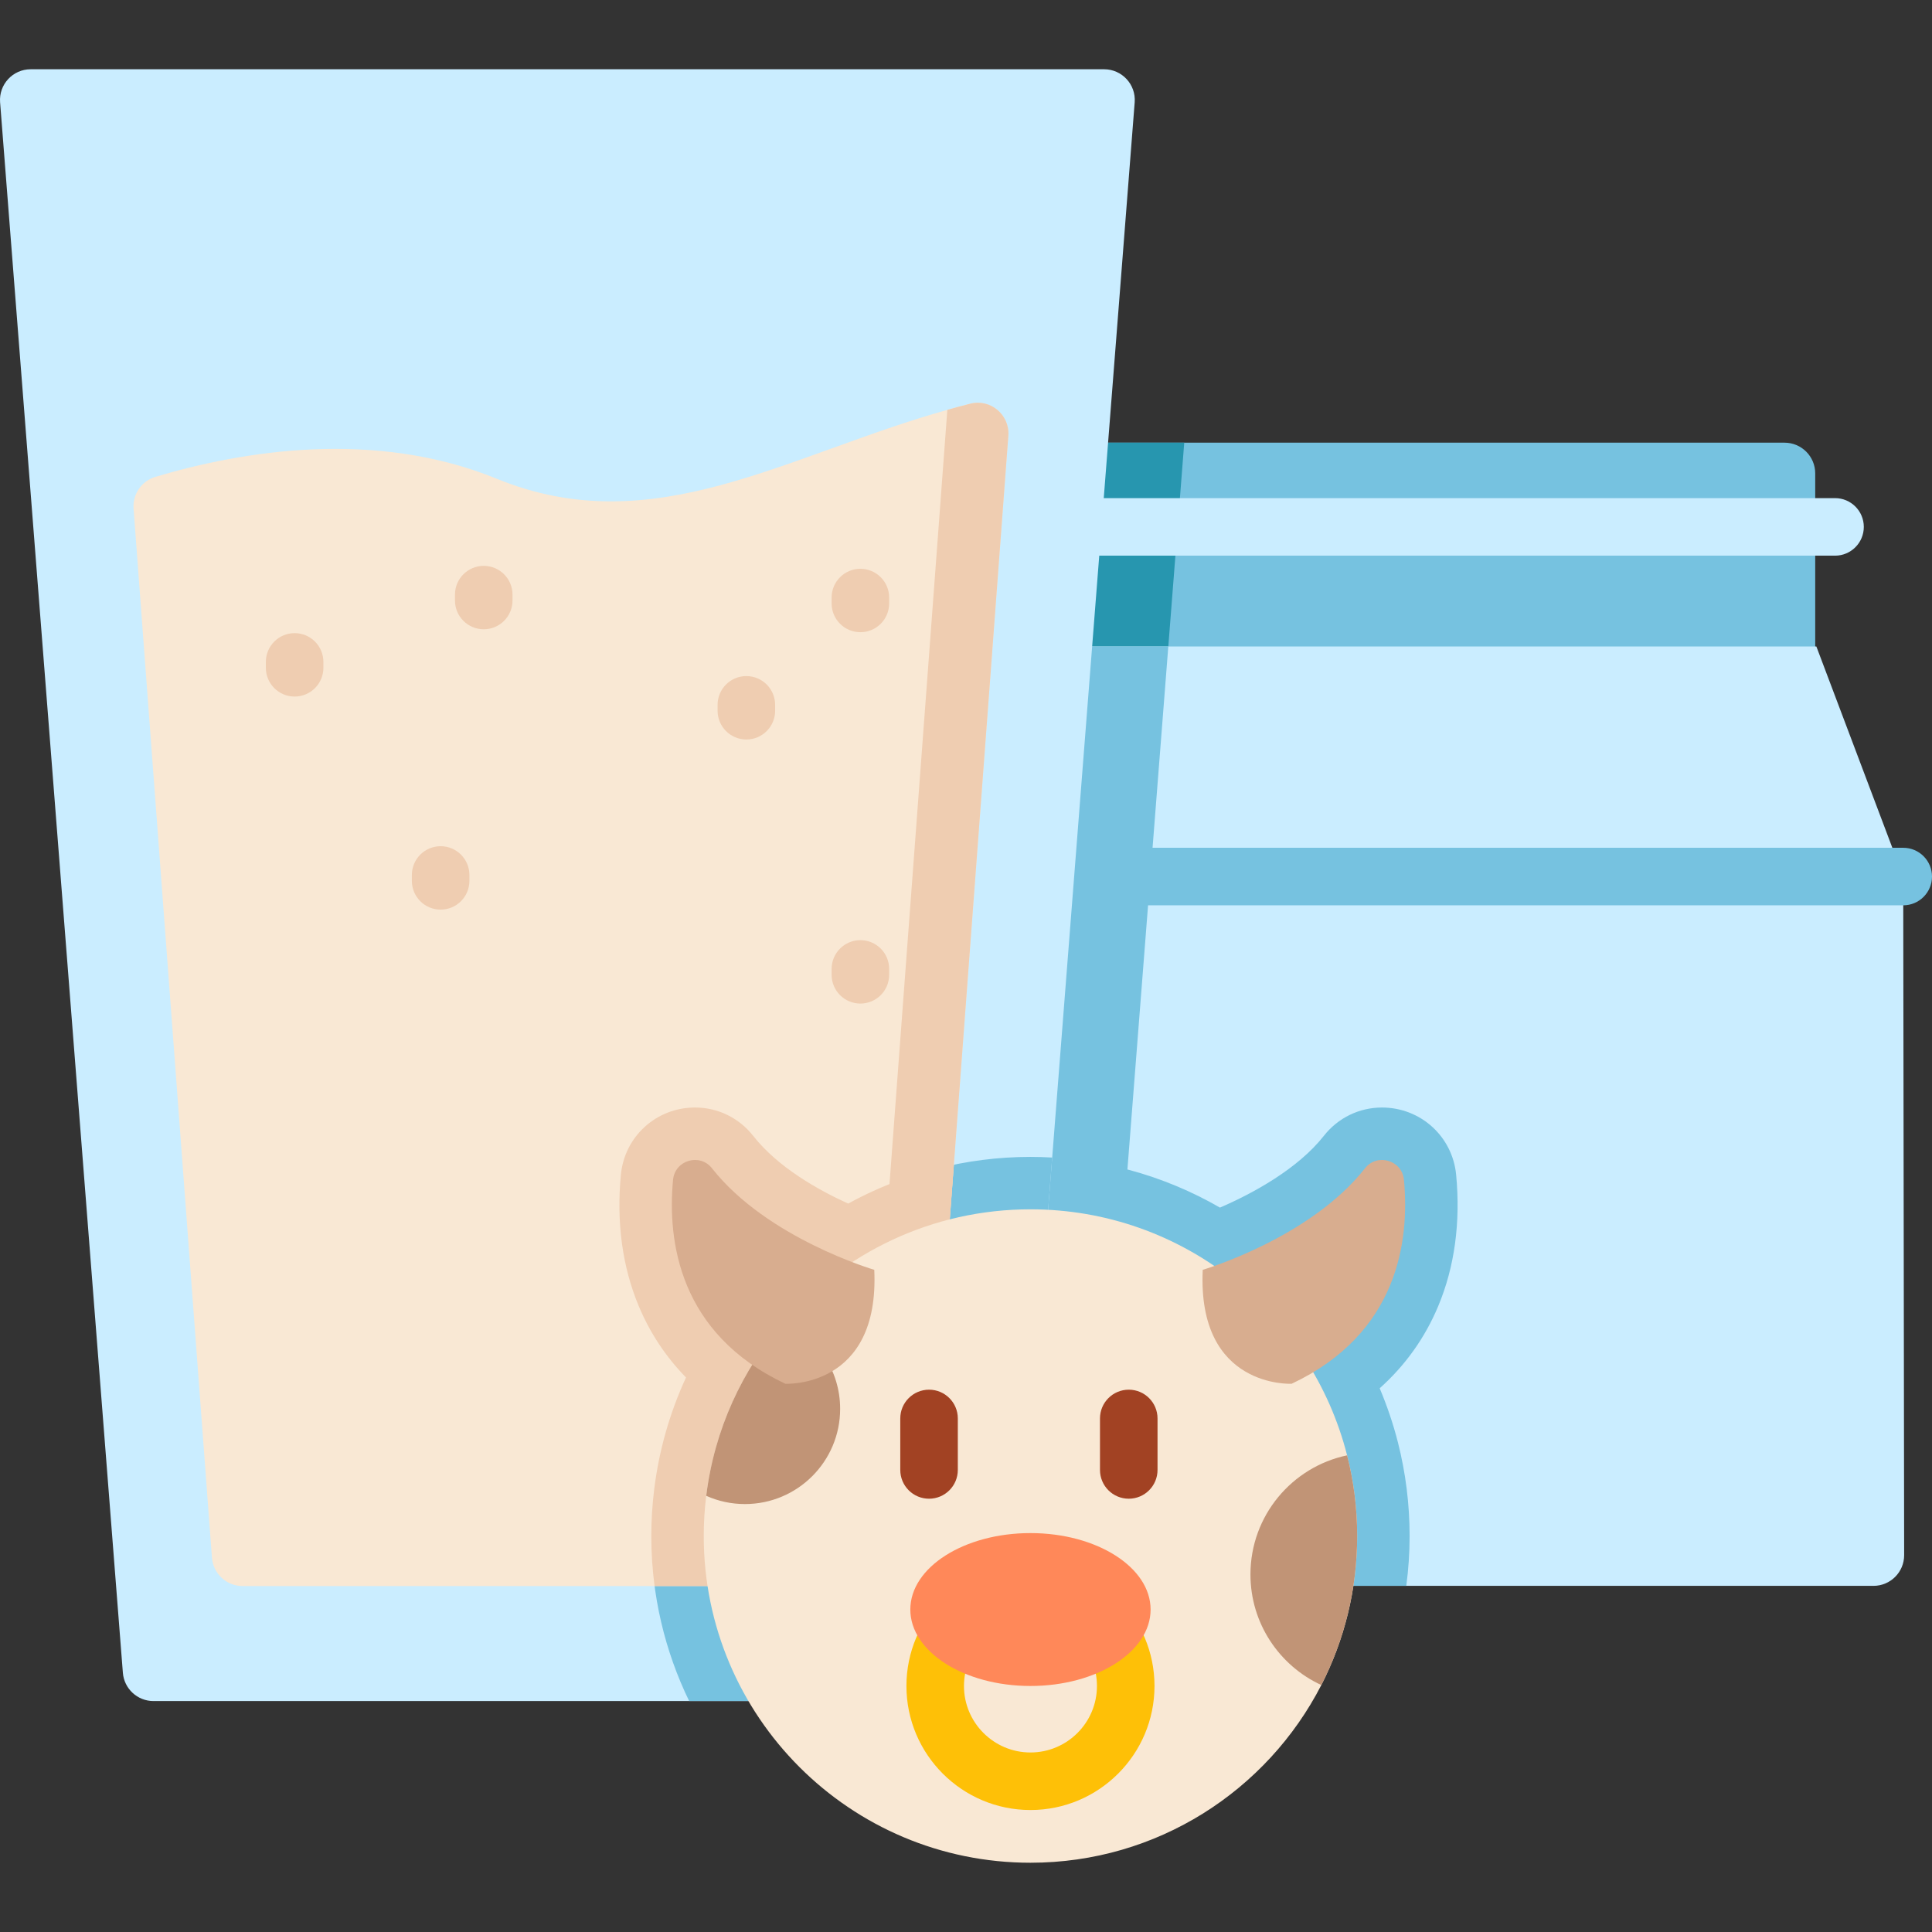<?xml version="1.0" encoding="iso-8859-1"?>
<!-- Generator: Adobe Illustrator 19.0.0, SVG Export Plug-In . SVG Version: 6.00 Build 0)  -->
<svg xmlns="http://www.w3.org/2000/svg" xmlns:xlink="http://www.w3.org/1999/xlink" version="1.1" id="Layer_1" x="0px" y="0px" viewBox="0 0 512 512" style="enable-background:new 0 0 512 512;" xml:space="preserve" width="512" height="512">
<rect x="0" y="0" width="512" height="512" fill="#333333" stroke="none"/>
<g id="XMLID_110_">
	<g id="XMLID_286_">
		<path id="XMLID_130_" style="fill:#76C2E0;" d="M481.051,125.447v60.371H271.488v-68.505h201.429    C477.409,117.314,481.051,120.955,481.051,125.447z"/>
		<polygon id="XMLID_120_" style="fill:#2796AF;" points="313.836,117.314 308.483,185.819 271.488,185.819 271.488,117.314   "/>
		<g id="XMLID_267_">
			<path id="XMLID_273_" style="fill:#CAEDFF;" d="M496.488,420.269H247.897V232.298l23.026-60.974h210.433l23.017,60.974     l0.248,179.827C504.628,416.621,500.985,420.269,496.488,420.269z"/>
			<path id="XMLID_122_" style="fill:#76C2E0;" d="M365.632,367.909c1.936,4.603,3.575,9.392,4.835,14.347     c2.047,8.04,3.094,16.385,3.094,24.805c0,4.418-0.296,8.836-0.88,13.208H247.897V309.815c8.151-2.13,16.598-3.223,25.184-3.223     c18.136,0,35.336,4.844,50.221,13.431c8.734-3.761,20.655-10.272,27.519-18.997c3.751-4.779,9.373-7.521,15.413-7.521     c10.254,0,18.71,7.679,19.664,17.858c1.186,12.69-0.417,24.397-4.761,34.79C377.617,354.562,372.421,361.833,365.632,367.909z"/>
			<polygon id="XMLID_121_" style="fill:#76C2E0;" points="309.613,171.323 305.62,222.378 290.152,420.269 247.897,420.269      247.897,232.298 270.923,171.323    "/>
		</g>
		<path id="XMLID_300_" style="fill:#76C2E0;" d="M504.375,239.919H247.902c-4.212,0-7.625-3.414-7.625-7.625    c0-4.211,3.413-7.625,7.625-7.625h256.473c4.212,0,7.625,3.414,7.625,7.625C512,236.505,508.587,239.919,504.375,239.919z"/>
		<path id="XMLID_220_" style="fill:#CAEDFF;" d="M486.304,147.258H266.23c-4.212,0-7.625-3.414-7.625-7.625    c0-4.211,3.413-7.625,7.625-7.625h220.074c4.212,0,7.625,3.414,7.625,7.625C493.929,143.844,490.516,147.258,486.304,147.258z"/>
	</g>
	<g id="XMLID_214_">
		<g id="XMLID_221_">
			<path id="XMLID_282_" style="fill:#CAEDFF;" d="M292.594,18.354c4.742,0,8.478,4.039,8.109,8.767l-3.669,46.984l-11.55,147.68     l-6.641,84.973l-11.263,144.04H40.67c-4.246,0-7.778-3.266-8.109-7.5L5.916,102.466L0.025,27.122     c-0.37-4.727,3.367-8.767,8.109-8.767H292.594z"/>
			<path id="XMLID_123_" style="fill:#76C2E0;" d="M278.843,306.758l-11.263,144.04h-84.946     c-6.428-13.227-10.031-28.065-10.031-43.737c0-4.14,0.259-8.299,0.769-12.375c1.269-10.337,4.131-20.312,8.429-29.64     c-5.344-5.465-9.531-11.773-12.514-18.895c-4.344-10.402-5.947-22.1-4.752-34.79c0.954-10.179,9.401-17.858,19.655-17.858     c6.048,0,11.661,2.742,15.422,7.521c6.539,8.318,17.154,14.301,25.166,17.941c14.644-8.03,31.224-12.375,48.303-12.375     C275.017,306.591,276.935,306.647,278.843,306.758z"/>
			<path id="XMLID_272_" style="fill:#F9E8D4;" d="M257.082,106.996c5.396-1.365,10.552,2.938,10.137,8.488l-4.715,63.137     l-5.678,75.887l-4.048,54.148l-8.336,111.659H64.278c-4.257,0-7.794-3.282-8.111-7.527L35.396,134.773     c-0.286-3.825,2.14-7.314,5.815-8.41c23.126-6.895,58.171-12.692,90.507,0.538c41.403,16.922,76.535-6.298,119.754-18.404     C253.324,107.976,255.194,107.474,257.082,106.996z"/>
			<path id="XMLID_131_" style="fill:#EFCDB1;" d="M252.778,308.657l-8.336,111.659h-70.969c-0.574-4.344-0.871-8.762-0.871-13.255     c0-4.14,0.259-8.299,0.769-12.375c1.269-10.337,4.131-20.312,8.429-29.64c-5.344-5.465-9.531-11.773-12.514-18.895     c-4.344-10.402-5.947-22.1-4.752-34.79c0.954-10.179,9.401-17.858,19.655-17.858c6.048,0,11.661,2.742,15.422,7.521     c6.539,8.318,17.154,14.301,25.166,17.941C233.522,314.168,242.96,310.695,252.778,308.657z"/>
			<path id="XMLID_261_" style="fill:#EFCDB1;" d="M257.15,106.979c5.368-1.356,10.481,2.982,10.069,8.503l-4.715,63.139     l-5.678,75.887l-12.384,165.807H227.77l12.384-165.807l5.678-75.887l5.224-70.005c0.001-0.001,0.002-0.002,0.003-0.004     C253.068,108.044,255.099,107.497,257.15,106.979z"/>
		</g>
		<path id="XMLID_219_" style="fill:#EFCDB1;" d="M228.012,167.541c-4.212,0-7.625-3.414-7.625-7.625v-1.555    c0-4.211,3.413-7.625,7.625-7.625c4.212,0,7.625,3.414,7.625,7.625v1.555C235.637,164.127,232.223,167.541,228.012,167.541z"/>
		<path id="XMLID_218_" style="fill:#EFCDB1;" d="M197.793,195.975c-4.212,0-7.625-3.414-7.625-7.625v-1.556    c0-4.211,3.413-7.625,7.625-7.625s7.625,3.414,7.625,7.625v1.556C205.418,192.561,202.005,195.975,197.793,195.975z"/>
		<path id="XMLID_217_" style="fill:#EFCDB1;" d="M228.012,265.955c-4.212,0-7.625-3.414-7.625-7.625v-1.556    c0-4.211,3.413-7.625,7.625-7.625c4.212,0,7.625,3.414,7.625,7.625v1.556C235.637,262.541,232.223,265.955,228.012,265.955z"/>
		<path id="XMLID_216_" style="fill:#EFCDB1;" d="M116.772,241.06c-4.212,0-7.625-3.414-7.625-7.625v-1.556    c0-4.211,3.413-7.625,7.625-7.625c4.212,0,7.625,3.414,7.625,7.625v1.556C124.397,237.646,120.984,241.06,116.772,241.06z"/>
		<path id="XMLID_215_" style="fill:#EFCDB1;" d="M78.079,184.594c-4.212,0-7.625-3.414-7.625-7.625v-1.556    c0-4.211,3.413-7.625,7.625-7.625s7.625,3.414,7.625,7.625v1.556C85.704,181.18,82.291,184.594,78.079,184.594z"/>
		<path id="XMLID_287_" style="fill:#EFCDB1;" d="M128.196,166.763c-4.212,0-7.625-3.414-7.625-7.625v-1.555    c0-4.211,3.413-7.625,7.625-7.625c4.212,0,7.625,3.414,7.625,7.625v1.555C135.821,163.35,132.407,166.763,128.196,166.763z"/>
	</g>
	<g id="XMLID_262_">
		<path id="XMLID_288_" style="fill:#F9E8D4;" d="M359.666,407.063c0,14.228-3.436,27.649-9.502,39.495    c-14.364,27.96-43.49,47.087-77.081,47.087c-47.819,0-86.583-38.764-86.583-86.583c0-3.61,0.223-7.17,0.657-10.655    c2.146-17.515,9.514-33.405,20.517-46.082c15.878-18.284,39.297-29.845,65.408-29.845c40.438,0,74.401,27.724,83.915,65.197    C358.748,392.525,359.666,399.683,359.666,407.063z"/>
		<path id="XMLID_280_" style="fill:#FEC007;" d="M273.084,479.674c-18.126,0-32.872-14.745-32.872-32.871    s14.746-32.871,32.872-32.871c18.125,0,32.871,14.746,32.871,32.871S291.208,479.674,273.084,479.674z M273.084,429.183    c-9.716,0-17.621,7.905-17.621,17.621c0,9.716,7.905,17.62,17.621,17.62c9.716,0,17.62-7.905,17.62-17.62    C290.704,437.088,282.8,429.183,273.084,429.183z"/>
		<path id="XMLID_284_" style="fill:#C19476;" d="M222.647,373.361c0,13.93-11.301,25.23-25.231,25.23    c-3.659,0-7.12-0.781-10.258-2.183c2.146-17.515,9.514-33.405,20.517-46.082C216.494,354.246,222.647,363.077,222.647,373.361z"/>
		<path id="XMLID_281_" style="fill:#C19476;" d="M359.666,407.063c0,14.228-3.436,27.649-9.502,39.495    c-11.09-5.111-18.78-16.312-18.78-29.312c0-15.543,10.99-28.505,25.615-31.569C358.748,392.525,359.666,399.683,359.666,407.063z"/>
		<path id="XMLID_278_" style="fill:#A24223;" d="M246.207,397.174c-4.212,0-7.625-3.414-7.625-7.625v-13.645    c0-4.211,3.413-7.625,7.625-7.625s7.625,3.414,7.625,7.625v13.645C253.832,393.76,250.419,397.174,246.207,397.174z"/>
		<path id="XMLID_276_" style="fill:#A24223;" d="M299.132,397.174c-4.212,0-7.625-3.414-7.625-7.625v-13.645    c0-4.211,3.413-7.625,7.625-7.625s7.625,3.414,7.625,7.625v13.645C306.757,393.76,303.344,397.174,299.132,397.174z"/>
		<ellipse id="XMLID_277_" style="fill:#FF8859;" cx="273.083" cy="426.543" rx="31.838" ry="20.26"/>
		<g id="XMLID_263_">
			<g id="XMLID_269_">
				<path id="XMLID_271_" style="fill:#D8AD8F;" d="M318.737,336.514c0,0,28.392-8.32,43.004-26.906      c3.225-4.102,9.832-2.146,10.32,3.049c1.524,16.238-1.585,40.758-29.755,54.054      C342.306,366.712,317.252,368.047,318.737,336.514z"/>
			</g>
			<g id="XMLID_264_">
				<path id="XMLID_266_" style="fill:#D8AD8F;" d="M231.69,336.514c0,0-28.392-8.32-43.004-26.906      c-3.225-4.102-9.832-2.146-10.32,3.049c-1.524,16.238,1.585,40.758,29.755,54.054      C208.122,366.712,233.176,368.047,231.69,336.514z"/>
			</g>
		</g>
	</g>
</g>















</svg>
